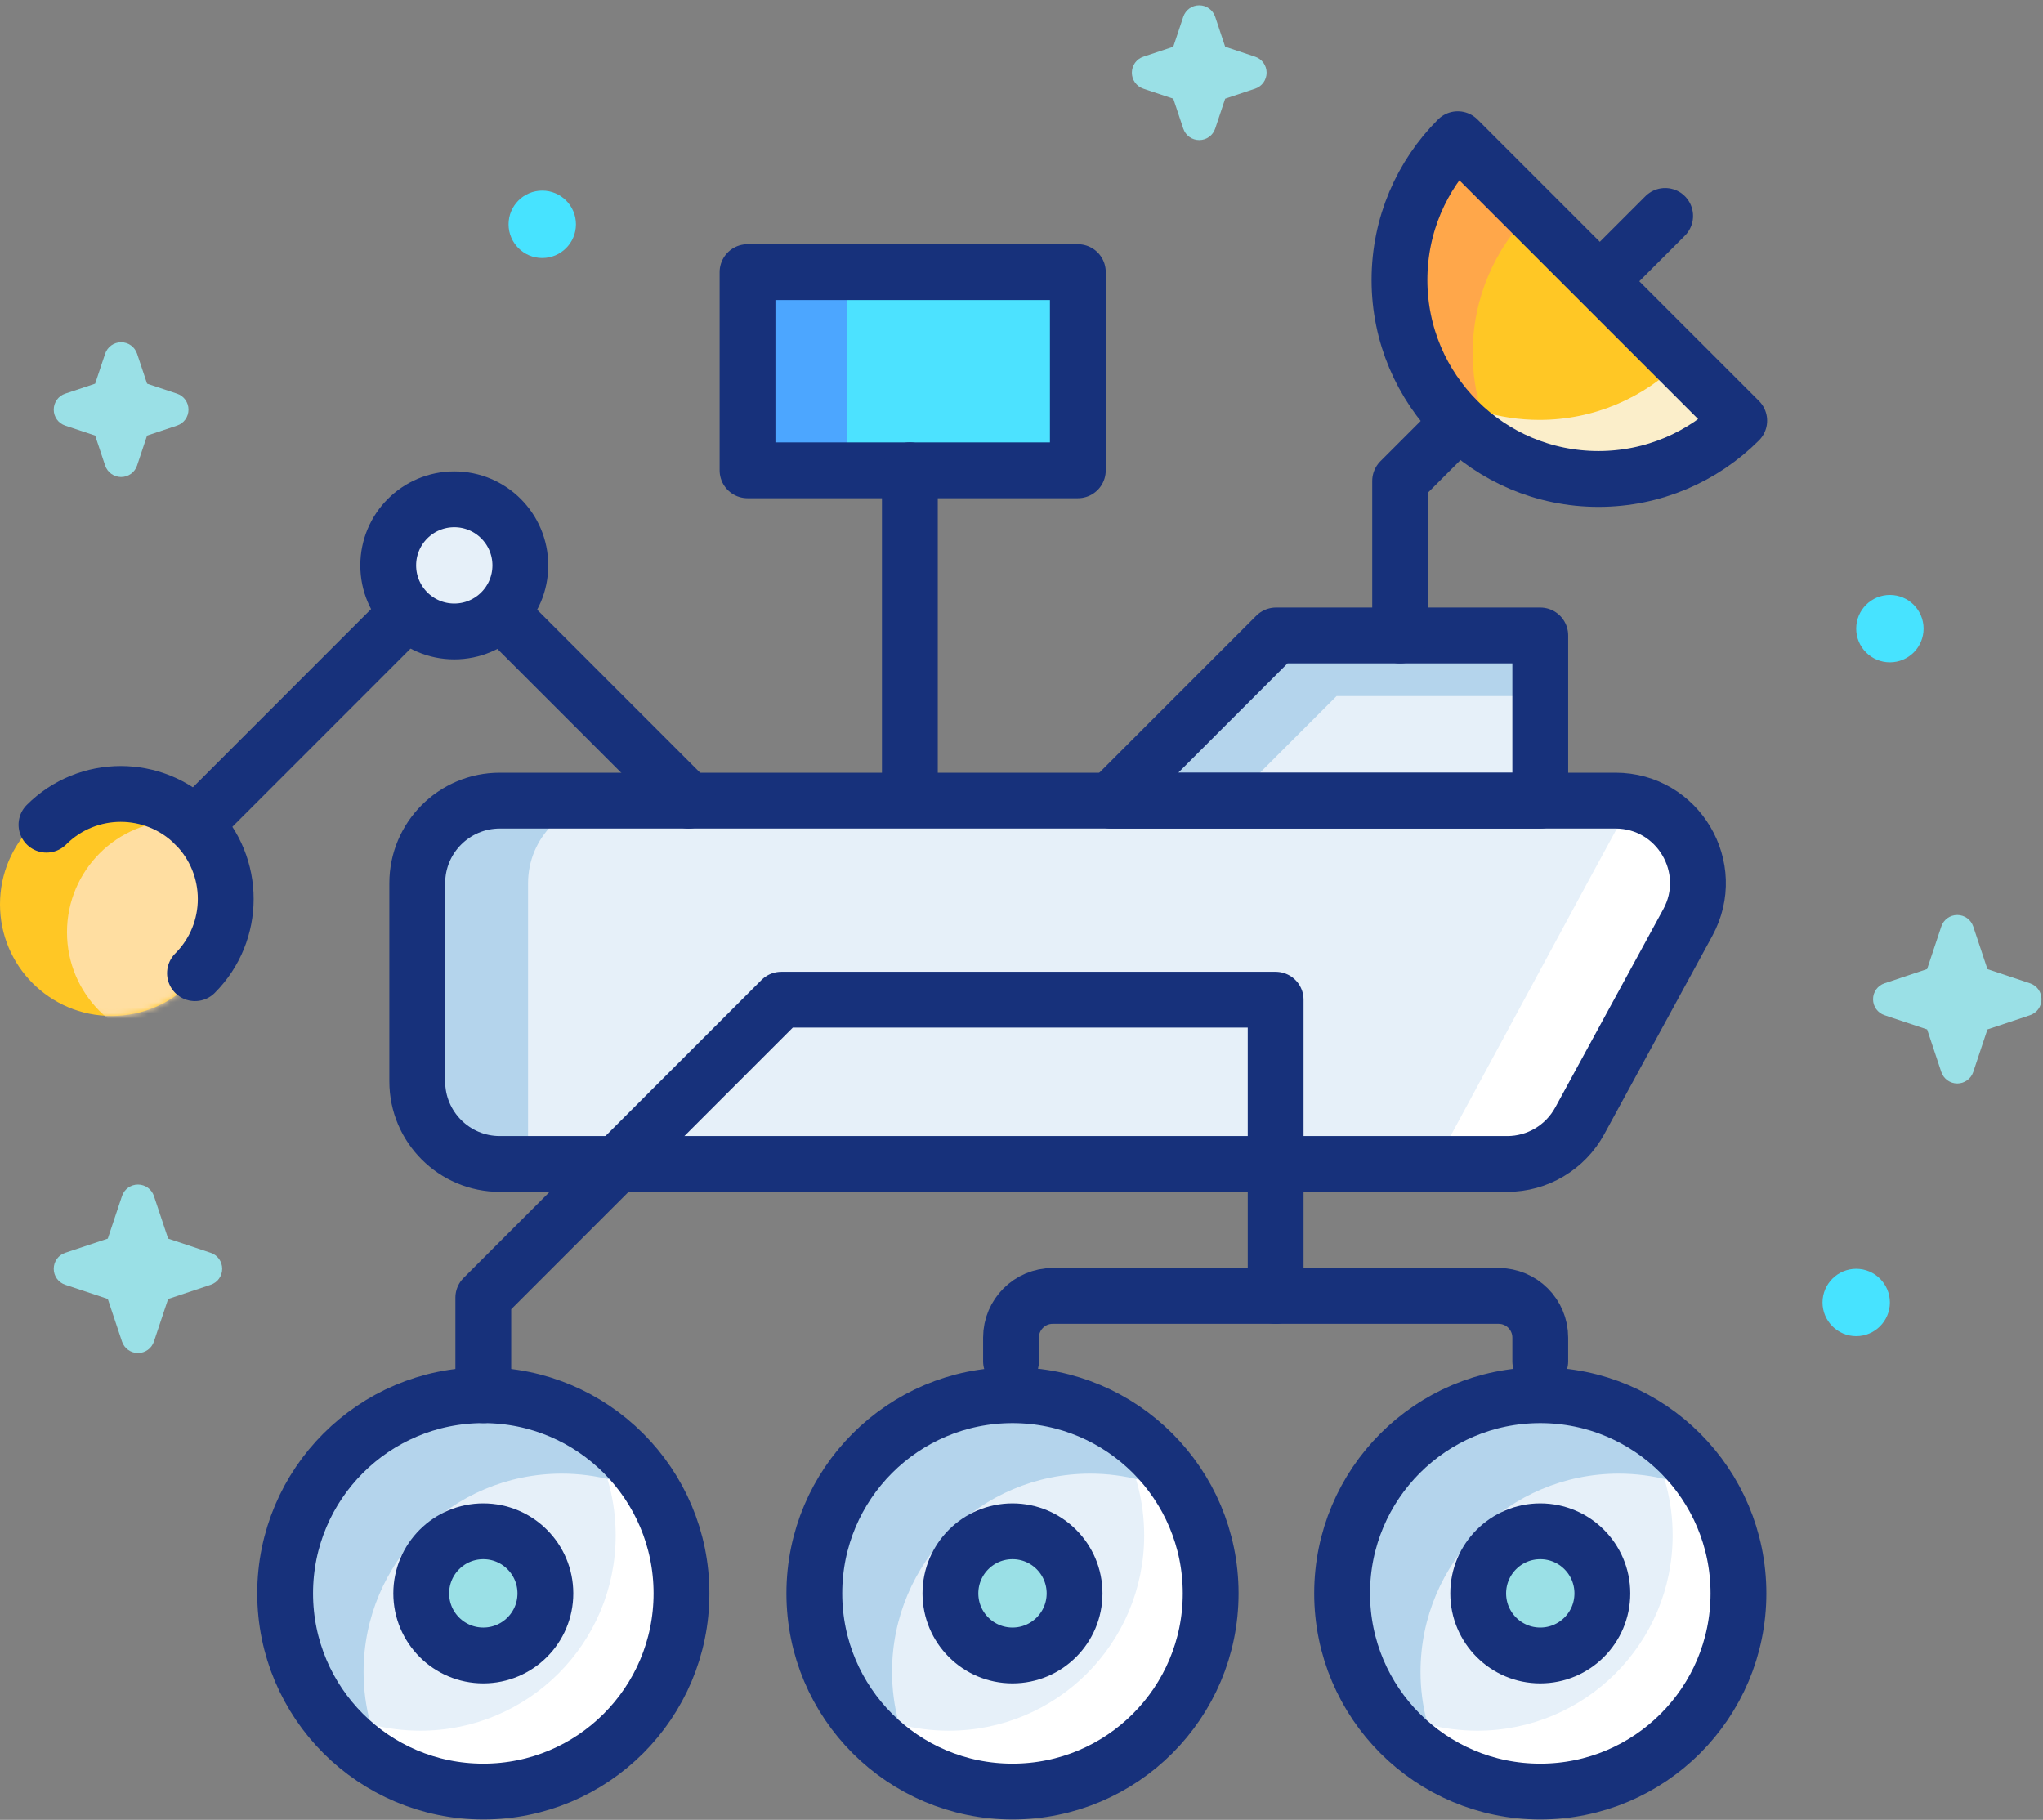 <?xml version="1.0" encoding="UTF-8"?>
<svg width="366px" height="326px" viewBox="0 0 366 326" version="1.1" xmlns="http://www.w3.org/2000/svg" xmlns:xlink="http://www.w3.org/1999/xlink">
    <rect x="0" y="0" width="366" height="326" fill="#808080" stroke="none"/>
    <!-- Generator: Sketch 44.1 (41455) - http://www.bohemiancoding.com/sketch -->
    <title>rover</title>
    <desc>Created with Sketch.</desc>
    <defs>
        <circle id="path-1" cx="20" cy="20" r="20"></circle>
    </defs>
    <g id="______Slice" stroke="none" stroke-width="1" fill="none" fill-rule="evenodd">
        <g id="home" transform="translate(-779, -1158)">
            <g id="block" transform="translate(0, 860)">
                <g id="rover" transform="translate(779, 298)">
                    <g id="cone" transform="translate(0, 142)">
                        <mask id="mask-2" fill="white">
                            <use xlink:href="#path-1"></use>
                        </mask>
                        <use id="oval-8" fill="#FFC725" xlink:href="#path-1"></use>
                        <circle id="oval-8" fill="#FFDEA1" mask="url(#mask-2)" cx="32" cy="25" r="20"></circle>
                    </g>
                    <path d="M289.4,143.421 C300.614,143.421 307.742,155.432 302.358,165.285 L283.008,200.79 C280.407,205.552 275.433,208.51 270.019,208.51 L246.35,208.51 L92.5,208.51 L89.539,208.51 C81.376,208.51 74.749,201.882 74.749,193.719 L74.749,158.214 C74.749,150.048 81.376,143.421 89.539,143.421 L289.4,143.421 Z" id="fill-1" fill="#E6F0F9"></path>
                    <path d="M109.394,143.421 C101.228,143.421 94.6,150.048 94.6,158.214 L94.6,208.51 L89.54,208.51 C81.376,208.51 74.749,201.882 74.749,193.719 L74.749,158.214 C74.749,150.048 81.376,143.421 89.54,143.421 L109.394,143.421 Z" id="fill-3" fill="#B4D4EC"></path>
                    <path d="M304.124,159.586 C304.271,162.19 301.727,166.418 300.336,168.992 L283.008,200.788 C280.406,205.551 275.433,208.511 270.019,208.511 L257.151,208.511 L284.785,157.386 L290.257,147.327 C290.939,146.057 291.376,144.922 291.672,143.588 C300.882,145.601 304.124,151.908 304.124,159.586" id="fill-5" fill="#FFFFFF"></path>
                    <path d="M122.087,285.437 C122.087,265.83 106.189,249.932 86.582,249.932 C66.975,249.932 51.08,265.83 51.08,285.437 C51.08,305.044 66.975,320.942 86.582,320.942 C106.189,320.942 122.087,305.044 122.087,285.437" id="fill-7" fill="#E6F0F9"></path>
                    <path d="M124.151,288.892 C124.151,308.227 108.49,323.888 89.155,323.888 C75.945,323.888 64.424,316.568 58.475,305.749 C63.464,308.489 69.207,310.035 75.302,310.035 C94.637,310.035 110.298,294.377 110.298,275.043 C110.298,268.945 108.751,263.201 106.012,258.216 C116.83,264.165 124.151,275.682 124.151,288.892" id="fill-9" fill="#FFFFFF"></path>
                    <path d="M117.737,268.364 C112.649,265.585 106.819,263.988 100.635,263.988 C81.019,263.988 65.133,279.874 65.133,299.49 C65.133,305.674 66.729,311.504 69.512,316.589 C58.533,310.554 51.079,298.869 51.079,285.436 C51.079,265.82 66.968,249.934 86.584,249.934 C100.013,249.934 111.701,257.388 117.737,268.364" id="fill-11" fill="#B4D4EC"></path>
                    <path d="M98.417,285.437 C98.417,278.9 93.118,273.601 86.584,273.601 C80.048,273.601 74.748,278.9 74.748,285.437 C74.748,291.973 80.048,297.273 86.584,297.273 C93.118,297.273 98.417,291.973 98.417,285.437" id="fill-13" fill="#9AE0E6"></path>
                    <path d="M216.765,285.437 C216.765,265.83 200.867,249.932 181.26,249.932 C161.65,249.932 145.755,265.83 145.755,285.437 C145.755,305.044 161.65,320.942 181.26,320.942 C200.867,320.942 216.765,305.044 216.765,285.437" id="fill-15" fill="#E6F0F9"></path>
                    <path d="M218.827,288.892 C218.827,308.227 203.166,323.888 183.831,323.888 C170.621,323.888 159.104,316.568 153.155,305.749 C158.14,308.489 163.887,310.035 169.982,310.035 C189.316,310.035 204.978,294.377 204.978,275.043 C204.978,268.945 203.428,263.201 200.688,258.216 C211.507,264.165 218.827,275.682 218.827,288.892" id="fill-17" fill="#FFFFFF"></path>
                    <path d="M212.415,268.364 C207.324,265.585 201.497,263.988 195.313,263.988 C175.697,263.988 159.808,279.874 159.808,299.49 C159.808,305.674 161.407,311.504 164.19,316.589 C153.211,310.554 145.757,298.869 145.757,285.436 C145.757,265.82 161.643,249.934 181.259,249.934 C194.691,249.934 206.379,257.388 212.415,268.364" id="fill-19" fill="#B4D4EC"></path>
                    <path d="M193.094,285.437 C193.094,278.9 187.794,273.601 181.261,273.601 C174.724,273.601 169.425,278.9 169.425,285.437 C169.425,291.973 174.724,297.273 181.261,297.273 C187.794,297.273 193.094,291.973 193.094,285.437" id="fill-21" fill="#9AE0E6"></path>
                    <path d="M311.441,285.437 C311.441,265.83 295.543,249.932 275.936,249.932 C256.329,249.932 240.434,265.83 240.434,285.437 C240.434,305.044 256.329,320.942 275.936,320.942 C295.543,320.942 311.441,305.044 311.441,285.437" id="fill-23" fill="#E6F0F9"></path>
                    <path d="M313.503,288.892 C313.503,308.227 297.842,323.888 278.508,323.888 C265.301,323.888 253.78,316.568 247.831,305.749 C252.819,308.489 258.563,310.035 264.658,310.035 C283.993,310.035 299.654,294.377 299.654,275.043 C299.654,268.945 298.107,263.201 295.364,258.216 C306.186,264.165 313.503,275.682 313.503,288.892" id="fill-25" fill="#FFFFFF"></path>
                    <path d="M307.091,268.364 C302,265.585 296.176,263.988 289.989,263.988 C270.376,263.988 254.484,279.874 254.484,299.49 C254.484,305.674 256.087,311.504 258.866,316.589 C247.89,310.554 240.433,298.869 240.433,285.436 C240.433,265.82 256.322,249.934 275.938,249.934 C289.37,249.934 301.056,257.388 307.091,268.364" id="fill-27" fill="#B4D4EC"></path>
                    <path d="M287.773,285.437 C287.773,278.9 282.474,273.601 275.937,273.601 C269.4,273.601 264.101,278.9 264.101,285.437 C264.101,291.973 269.4,297.273 275.937,297.273 C282.474,297.273 287.773,291.973 287.773,285.437" id="fill-29" fill="#9AE0E6"></path>
                    <polygon id="fill-31" fill="#4CE2FF" points="133.919 84.248 193.093 84.248 193.093 48.743 133.919 48.743"></polygon>
                    <polygon id="fill-33" fill="#E6F0F9" points="275.937 113.834 228.596 113.834 199.012 143.421 275.937 143.421"></polygon>
                    <polygon id="fill-34" fill="#B4D4EC" points="275.937 113.834 275.919 124.69 239.455 124.69 220.723 143.421 199.012 143.421 228.596 113.834"></polygon>
                    <polygon id="fill-35" fill="#4CA6FF" points="133.919 84.248 151.673 84.248 151.673 48.743 133.919 48.743"></polygon>
                    <path d="M97.704,285.437 C97.704,291.578 92.725,296.557 86.583,296.557 C80.439,296.557 75.462,291.578 75.462,285.437 C75.462,279.295 80.439,274.313 86.583,274.313 C92.725,274.313 97.704,279.295 97.704,285.437 Z" id="stroke-36" stroke="#17317B" stroke-width="10" stroke-linecap="round" stroke-linejoin="round"></path>
                    <path d="M122.086,285.437 C122.086,305.044 106.191,320.939 86.584,320.939 C66.973,320.939 51.081,305.044 51.081,285.437 C51.081,265.83 66.973,249.932 86.584,249.932 C106.191,249.932 122.086,265.83 122.086,285.437 Z" id="stroke-37" stroke="#17317B" stroke-width="10" stroke-linecap="round" stroke-linejoin="round"></path>
                    <path d="M192.507,285.437 C192.507,291.578 187.528,296.557 181.386,296.557 C175.245,296.557 170.266,291.578 170.266,285.437 C170.266,279.295 175.245,274.313 181.386,274.313 C187.528,274.313 192.507,279.295 192.507,285.437 Z" id="stroke-38" stroke="#17317B" stroke-width="10" stroke-linecap="round" stroke-linejoin="round"></path>
                    <path d="M216.889,285.437 C216.889,305.044 200.994,320.939 181.387,320.939 C161.78,320.939 145.885,305.044 145.885,285.437 C145.885,265.83 161.78,249.932 181.387,249.932 C200.994,249.932 216.889,265.83 216.889,285.437 Z" id="stroke-39" stroke="#17317B" stroke-width="10" stroke-linecap="round" stroke-linejoin="round"></path>
                    <path d="M287.06,285.437 C287.06,291.578 282.08,296.557 275.936,296.557 C269.795,296.557 264.818,291.578 264.818,285.437 C264.818,279.295 269.795,274.313 275.936,274.313 C282.08,274.313 287.06,279.295 287.06,285.437 Z" id="stroke-40" stroke="#17317B" stroke-width="10" stroke-linecap="round" stroke-linejoin="round"></path>
                    <path d="M311.441,285.437 C311.441,305.044 295.543,320.939 275.936,320.939 C256.329,320.939 240.437,305.044 240.437,285.437 C240.437,265.83 256.329,249.932 275.936,249.932 C295.543,249.932 311.441,265.83 311.441,285.437 Z" id="stroke-41" stroke="#17317B" stroke-width="10" stroke-linecap="round" stroke-linejoin="round"></path>
                    <path d="M181.124,243.867 L181.124,239.612 C181.124,235.493 184.465,232.152 188.584,232.152 L268.476,232.152 C272.595,232.152 275.936,235.493 275.936,239.612 L275.936,243.867" id="stroke-42" stroke="#17317B" stroke-width="10" stroke-linecap="round" stroke-linejoin="round"></path>
                    <path d="M289.4,143.421 C300.614,143.421 307.742,155.432 302.358,165.285 L283.008,200.79 C280.407,205.552 275.433,208.51 270.019,208.51 L246.35,208.51 L92.5,208.51 L89.539,208.51 C81.376,208.51 74.749,201.882 74.749,193.719 L74.749,158.214 C74.749,150.048 81.376,143.421 89.539,143.421 L289.4,143.421 Z" id="stroke-43" stroke="#17317B" stroke-width="10" stroke-linecap="round" stroke-linejoin="round"></path>
                    <polygon id="stroke-44" stroke="#17317B" stroke-width="10" stroke-linecap="round" stroke-linejoin="round" points="133.919 84.251 193.093 84.251 193.093 48.746 133.919 48.746"></polygon>
                    <path d="M8.325,147.735 C15.674,140.387 27.582,140.387 34.93,147.735 C42.276,155.084 42.276,166.992 34.93,174.338" id="stroke-45" stroke="#17317B" stroke-width="10" stroke-linecap="round" stroke-linejoin="round"></path>
                    <polygon id="stroke-46" stroke="#17317B" stroke-width="10" stroke-linecap="round" stroke-linejoin="round" points="275.937 113.834 228.596 113.834 199.012 143.421 275.937 143.421"></polygon>
                    <polyline id="stroke-47" stroke="#17317B" stroke-width="10" stroke-linecap="round" stroke-linejoin="round" points="228.53 232.153 228.53 179.084 139.959 179.084 86.582 232.464 86.582 249.934"></polyline>
                    <polyline id="stroke-48" stroke="#17317B" stroke-width="10" stroke-linecap="round" stroke-linejoin="round" points="123.353 143.421 81.296 101.364 34.93 147.736"></polyline>
                    <path d="M163,84.248 L163,142.224" id="stroke-49" stroke="#17317B" stroke-width="10" stroke-linecap="round" stroke-linejoin="round"></path>
                    <polyline id="stroke-50" stroke="#17317B" stroke-width="10" stroke-linecap="round" stroke-linejoin="round" points="298.309 38.683 250.832 86.16 250.832 113.833"></polyline>
                    <path d="M93.217,101.283 C93.217,107.816 87.921,113.116 81.384,113.116 C74.847,113.116 69.548,107.816 69.548,101.283 C69.548,94.746 74.847,89.446 81.384,89.446 C87.921,89.446 93.217,94.746 93.217,101.283" id="fill-51" fill="#E6F0F9"></path>
                    <path d="M93.217,101.283 C93.217,107.816 87.921,113.116 81.384,113.116 C74.847,113.116 69.548,107.816 69.548,101.283 C69.548,94.746 74.847,89.446 81.384,89.446 C87.921,89.446 93.217,94.746 93.217,101.283 Z" id="stroke-52" stroke="#17317B" stroke-width="10"></path>
                    <path d="M250.713,50.147 C250.713,69.839 266.674,85.8 286.366,85.8 C296.213,85.8 305.125,81.81 311.58,75.358 L261.155,24.936 C254.703,31.388 250.713,40.303 250.713,50.147" id="fill-53" fill="#FFC725"></path>
                    <path d="M265.378,73.662 C264.376,70.373 263.827,66.881 263.827,63.263 C263.827,53.415 267.819,44.504 274.269,38.048 L261.156,24.936 C254.704,31.388 250.714,40.303 250.714,50.147 C250.714,57.281 252.833,63.915 256.439,69.485 C259.517,74.236 263.685,78.198 268.598,81.029 C267.267,78.72 266.172,76.261 265.378,73.662" id="fill-54" fill="#FF8870" opacity="0.5"></path>
                    <path d="M300.991,64.771 C294.539,71.226 285.624,75.215 275.78,75.215 C272.158,75.215 268.67,74.666 265.377,73.661 C262.181,72.69 259.185,71.265 256.438,69.485 C259.517,74.238 263.687,78.197 268.6,81.031 C273.833,84.049 279.89,85.802 286.367,85.802 C296.214,85.802 305.126,81.81 311.581,75.36 L300.991,64.771 Z" id="fill-55" fill="#FBEECA"></path>
                    <path d="M250.713,50.147 C250.713,69.839 266.674,85.8 286.366,85.8 C296.213,85.8 305.125,81.81 311.58,75.358 L261.155,24.936 C254.703,31.388 250.713,40.303 250.713,50.147 Z" id="stroke-56" stroke="#17317B" stroke-width="10" stroke-linecap="round" stroke-linejoin="round"></path>
                    <g id="group-6" transform="translate(9, 0)" fill="#9AE0E6">
                        <path d="M12.698,61.308 C11.394,61.308 10.247,62.132 9.834,63.372 L8.047,68.729 L2.691,70.515 C1.45,70.929 0.626,72.075 0.626,73.379 C0.626,74.683 1.45,75.83 2.691,76.24 L8.047,78.03 L9.834,83.386 C10.247,84.624 11.394,85.451 12.698,85.451 C14.002,85.451 15.148,84.624 15.559,83.386 L17.348,78.027 L22.705,76.24 C23.942,75.83 24.769,74.683 24.769,73.379 C24.769,72.075 23.942,70.929 22.705,70.515 L17.348,68.732 L15.559,63.372 C15.148,62.132 14.002,61.308 12.698,61.308" id="fill-57"></path>
                        <path d="M205.841,0.951 C204.537,0.951 203.39,1.777 202.977,3.015 L201.19,8.374 L195.833,10.161 C194.596,10.571 193.769,11.718 193.769,13.022 C193.769,14.326 194.596,15.472 195.833,15.886 L201.193,17.673 L202.977,23.029 C203.39,24.27 204.537,25.093 205.841,25.093 C207.144,25.093 208.291,24.267 208.702,23.029 L210.488,17.673 L215.848,15.886 C217.085,15.472 217.912,14.326 217.912,13.022 C217.912,11.718 217.085,10.571 215.848,10.161 L210.488,8.371 L208.702,3.015 C208.291,1.777 207.144,0.951 205.841,0.951" id="fill-58"></path>
                        <path d="M15.716,212.201 C14.412,212.201 13.265,213.027 12.852,214.265 L10.311,221.885 L2.691,224.426 C1.45,224.836 0.626,225.983 0.626,227.29 C0.626,228.594 1.45,229.74 2.691,230.151 L10.311,232.692 L12.852,240.312 C13.265,241.552 14.412,242.379 15.716,242.379 C17.019,242.379 18.166,241.552 18.58,240.312 L21.121,232.692 L28.741,230.151 C29.978,229.74 30.805,228.594 30.805,227.29 C30.805,225.983 29.978,224.836 28.741,224.426 L21.121,221.885 L18.58,214.265 C18.166,213.027 17.019,212.201 15.716,212.201" id="fill-59"></path>
                        <path d="M341.644,163.915 C340.34,163.915 339.194,164.739 338.78,165.979 L336.239,173.599 L328.619,176.143 C327.382,176.551 326.555,177.7 326.555,179.004 C326.555,180.308 327.382,181.455 328.619,181.865 L336.242,184.409 L338.78,192.029 C339.194,193.266 340.34,194.093 341.644,194.093 C342.948,194.093 344.095,193.266 344.505,192.029 L347.046,184.409 L354.666,181.865 C355.907,181.455 356.733,180.308 356.733,179.004 C356.733,177.7 355.907,176.551 354.666,176.143 L347.046,173.602 L344.505,165.979 C344.095,164.739 342.948,163.915 341.644,163.915" id="fill-61"></path>
                    </g>
                    <g id="group-4" transform="translate(91, 34)" fill="#47E3FF">
                        <path d="M6.144,0.147 C2.809,0.147 0.108,2.851 0.108,6.183 C0.108,9.514 2.809,12.218 6.144,12.218 C9.476,12.218 12.18,9.514 12.18,6.183 C12.18,2.851 9.476,0.147 6.144,0.147" id="fill-60"></path>
                        <path d="M247.573,72.576 C244.241,72.576 241.537,75.28 241.537,78.611 C241.537,81.943 244.241,84.647 247.573,84.647 C250.904,84.647 253.608,81.943 253.608,78.611 C253.608,75.28 250.904,72.576 247.573,72.576" id="fill-62"></path>
                        <path d="M241.537,193.29 C238.217,193.29 235.501,196.003 235.501,199.326 C235.501,202.648 238.217,205.361 241.537,205.361 C244.86,205.361 247.573,202.648 247.573,199.326 C247.573,196.003 244.86,193.29 241.537,193.29" id="fill-63"></path>
                    </g>
                </g>
            </g>
        </g>
    </g>
</svg>